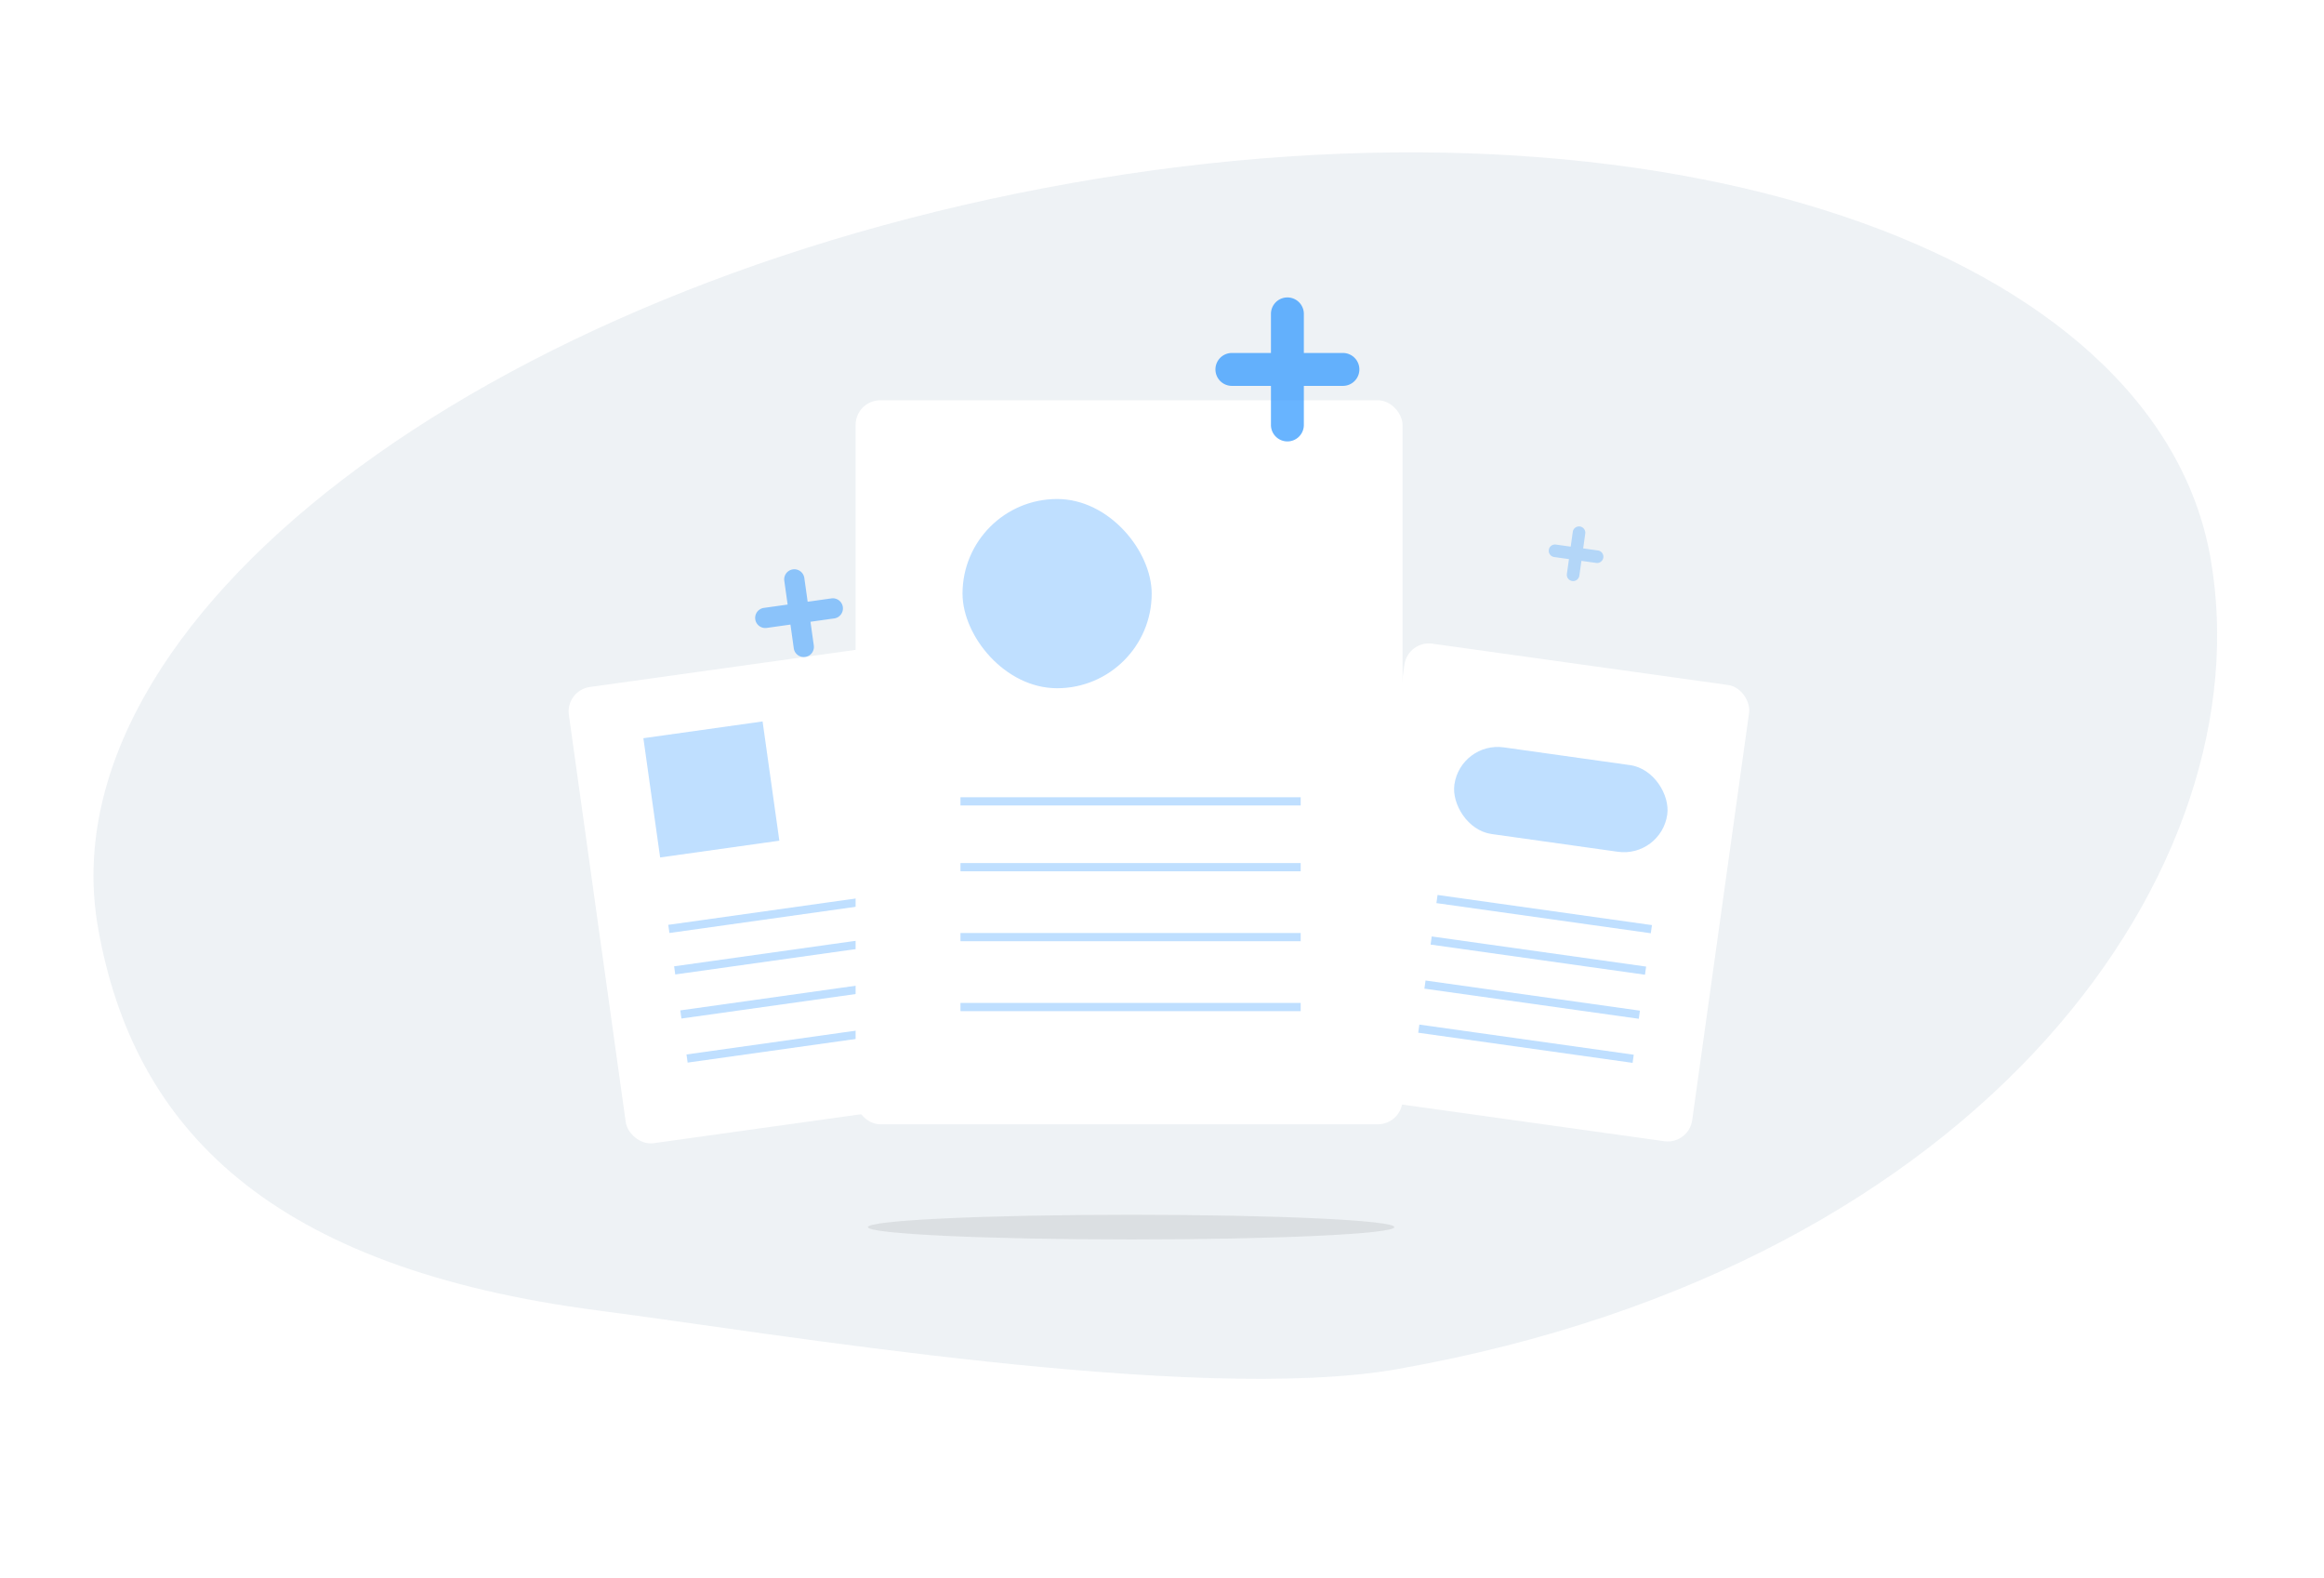 <svg xmlns="http://www.w3.org/2000/svg" xmlns:xlink="http://www.w3.org/1999/xlink" viewBox="0 0 565.122 383.648">
  <defs>
    <style>
      .cls-1 {
        fill: #d6dee6;
        opacity: 0.4;
      }

      .cls-2, .cls-6, .cls-8 {
        fill: #2994ff;
      }

      .cls-2, .cls-4 {
        opacity: 0.3;
      }

      .cls-3 {
        fill: #fff;
      }

      .cls-5 {
        fill: none;
        stroke: #2994ff;
        stroke-width: 2px;
      }

      .cls-6 {
        opacity: 0.7;
      }

      .cls-7 {
        opacity: 0.08;
      }

      .cls-8 {
        opacity: 0.5;
      }

      .cls-9 {
        filter: url(#Rectangle_80-3);
      }

      .cls-10 {
        filter: url(#Rectangle_80-2);
      }

      .cls-11 {
        filter: url(#Rectangle_80);
      }
    </style>
    <filter id="Rectangle_80" x="304.173" y="133.461" width="144.4" height="167.689" filterUnits="userSpaceOnUse">
      <feOffset dy="3" input="SourceAlpha"/>
      <feGaussianBlur stdDeviation="7.5" result="blur"/>
      <feFlood flood-opacity="0.161"/>
      <feComposite operator="in" in2="blur"/>
      <feComposite in="SourceGraphic"/>
    </filter>
    <filter id="Rectangle_80-2" x="115.173" y="133.462" width="144.4" height="167.689" filterUnits="userSpaceOnUse">
      <feOffset dy="3" input="SourceAlpha"/>
      <feGaussianBlur stdDeviation="7.5" result="blur-2"/>
      <feFlood flood-opacity="0.161"/>
      <feComposite operator="in" in2="blur-2"/>
      <feComposite in="SourceGraphic"/>
    </filter>
    <filter id="Rectangle_80-3" x="185.555" y="74.806" width="178" height="221" filterUnits="userSpaceOnUse">
      <feOffset dy="3" input="SourceAlpha"/>
      <feGaussianBlur stdDeviation="7.5" result="blur-3"/>
      <feFlood flood-opacity="0.161"/>
      <feComposite operator="in" in2="blur-3"/>
      <feComposite in="SourceGraphic"/>
    </filter>
  </defs>
  <g id="addnew-emptystate" transform="translate(-652.945 -129.694)">
    <path id="Path_21" data-name="Path 21" class="cls-1" d="M292.45,274.034c146.157,0,228.908-84.1,228.908-159.8S410.8-23.6,264.641-23.6,0,37.759,0,113.452c0,49.806,26.885,88.782,103.874,112.862C143.492,238.705,242.464,274.034,292.45,274.034Z" transform="matrix(0.985, -0.174, 0.174, 0.985, 657.043, 243.471)"/>
    <path id="Union_2" data-name="Union 2" class="cls-2" d="M-1856.837-3034.144v-3.633h-3.633a1.53,1.53,0,0,1-1.53-1.53,1.53,1.53,0,0,1,1.53-1.529h3.633v-3.633a1.53,1.53,0,0,1,1.53-1.53,1.53,1.53,0,0,1,1.53,1.53v3.633h3.633a1.53,1.53,0,0,1,1.53,1.529,1.53,1.53,0,0,1-1.53,1.53h-3.633v3.633a1.53,1.53,0,0,1-1.53,1.53A1.53,1.53,0,0,1-1856.837-3034.144Z" transform="translate(2450.455 3532.245) rotate(8)"/>
    <g id="Group_53" data-name="Group 53" transform="translate(129.615 -68.226) rotate(8)">
      <g class="cls-11" transform="matrix(0.99, -0.14, 0.14, 0.99, 545.78, 123.16)">
        <rect id="Rectangle_80-4" data-name="Rectangle 80" class="cls-3" width="84.636" height="112" rx="6" transform="translate(342.26 152.96) rotate(8)"/>
      </g>
      <g id="Group_51" data-name="Group 51" class="cls-4" transform="translate(922.227 290.955)">
        <line id="Line_33" data-name="Line 33" class="cls-5" x2="52.646" transform="translate(0 0)"/>
        <line id="Line_34" data-name="Line 34" class="cls-5" x2="52.646" transform="translate(0 10.182)"/>
        <line id="Line_35" data-name="Line 35" class="cls-5" x2="52.646" transform="translate(0 21)"/>
        <line id="Line_36" data-name="Line 36" class="cls-5" x2="52.646" transform="translate(0 31.818)"/>
      </g>
      <rect id="Rectangle_87" data-name="Rectangle 87" class="cls-2" width="52.273" height="21.273" rx="10.636" transform="translate(922.545 252.182)"/>
    </g>
    <g id="Group_54" data-name="Group 54" transform="translate(-138.157 195.735) rotate(-8)">
      <g class="cls-10" transform="matrix(0.99, 0.14, -0.14, 0.99, 792.59, 44.7)">
        <rect id="Rectangle_80-5" data-name="Rectangle 80" class="cls-3" width="84.636" height="112" rx="6" transform="translate(137.67 164.74) rotate(-8)"/>
      </g>
      <g id="Group_51-2" data-name="Group 51" class="cls-4" transform="translate(922.227 290.955)">
        <line id="Line_33-2" data-name="Line 33" class="cls-5" x2="52.646" transform="translate(0 0)"/>
        <line id="Line_34-2" data-name="Line 34" class="cls-5" x2="52.646" transform="translate(0 10.182)"/>
        <line id="Line_35-2" data-name="Line 35" class="cls-5" x2="52.646" transform="translate(0 21)"/>
        <line id="Line_36-2" data-name="Line 36" class="cls-5" x2="52.646" transform="translate(0 31.818)"/>
      </g>
      <rect id="Rectangle_87-2" data-name="Rectangle 87" class="cls-2" width="29.273" height="29.273" transform="translate(922.545 244.182)"/>
    </g>
    <g id="Group_52" data-name="Group 52" transform="translate(-45 -3)">
      <g class="cls-9" transform="matrix(1, 0, 0, 1, 697.94, 132.69)">
        <rect id="Rectangle_80-6" data-name="Rectangle 80" class="cls-3" width="133" height="176" rx="6" transform="translate(208.06 94.31)"/>
      </g>
      <g id="Group_51-3" data-name="Group 51" class="cls-4" transform="translate(7 12)">
        <line id="Line_33-3" data-name="Line 33" class="cls-5" x2="82.73" transform="translate(924.5 315.5)"/>
        <line id="Line_34-3" data-name="Line 34" class="cls-5" x2="82.73" transform="translate(924.5 331.5)"/>
        <line id="Line_35-3" data-name="Line 35" class="cls-5" x2="82.73" transform="translate(924.5 348.5)"/>
        <line id="Line_36-3" data-name="Line 36" class="cls-5" x2="82.73" transform="translate(924.5 365.5)"/>
      </g>
      <rect id="Rectangle_87-3" data-name="Rectangle 87" class="cls-2" width="46" height="46" rx="23" transform="translate(932 254)"/>
    </g>
    <path id="Union_3" data-name="Union 3" class="cls-6" d="M-1848.5-3015v-9.5h-9.5a4,4,0,0,1-4-4,4,4,0,0,1,4-4h9.5v-9.5a4,4,0,0,1,4-4,4,4,0,0,1,4,4v9.5h9.5a4,4,0,0,1,4,4,4,4,0,0,1-4,4h-9.5v9.5a4,4,0,0,1-4,4A4,4,0,0,1-1848.5-3015Z" transform="translate(2810.5 3248)"/>
    <ellipse id="Ellipse_11" data-name="Ellipse 11" class="cls-7" cx="64" cy="3" rx="64" ry="3" transform="translate(864 425)"/>
    <path id="Union_1" data-name="Union 1" class="cls-8" d="M-1853.708-3026.958v-5.835h-5.836a2.457,2.457,0,0,1-2.457-2.457,2.457,2.457,0,0,1,2.457-2.457h5.836v-5.836a2.457,2.457,0,0,1,2.457-2.457,2.458,2.458,0,0,1,2.458,2.457v5.836h5.836a2.457,2.457,0,0,1,2.457,2.457,2.457,2.457,0,0,1-2.457,2.457h-5.836v5.835a2.458,2.458,0,0,1-2.458,2.458A2.458,2.458,0,0,1-1853.708-3026.958Z" transform="translate(3102.909 3026.817) rotate(-8)"/>
  </g>
</svg>
